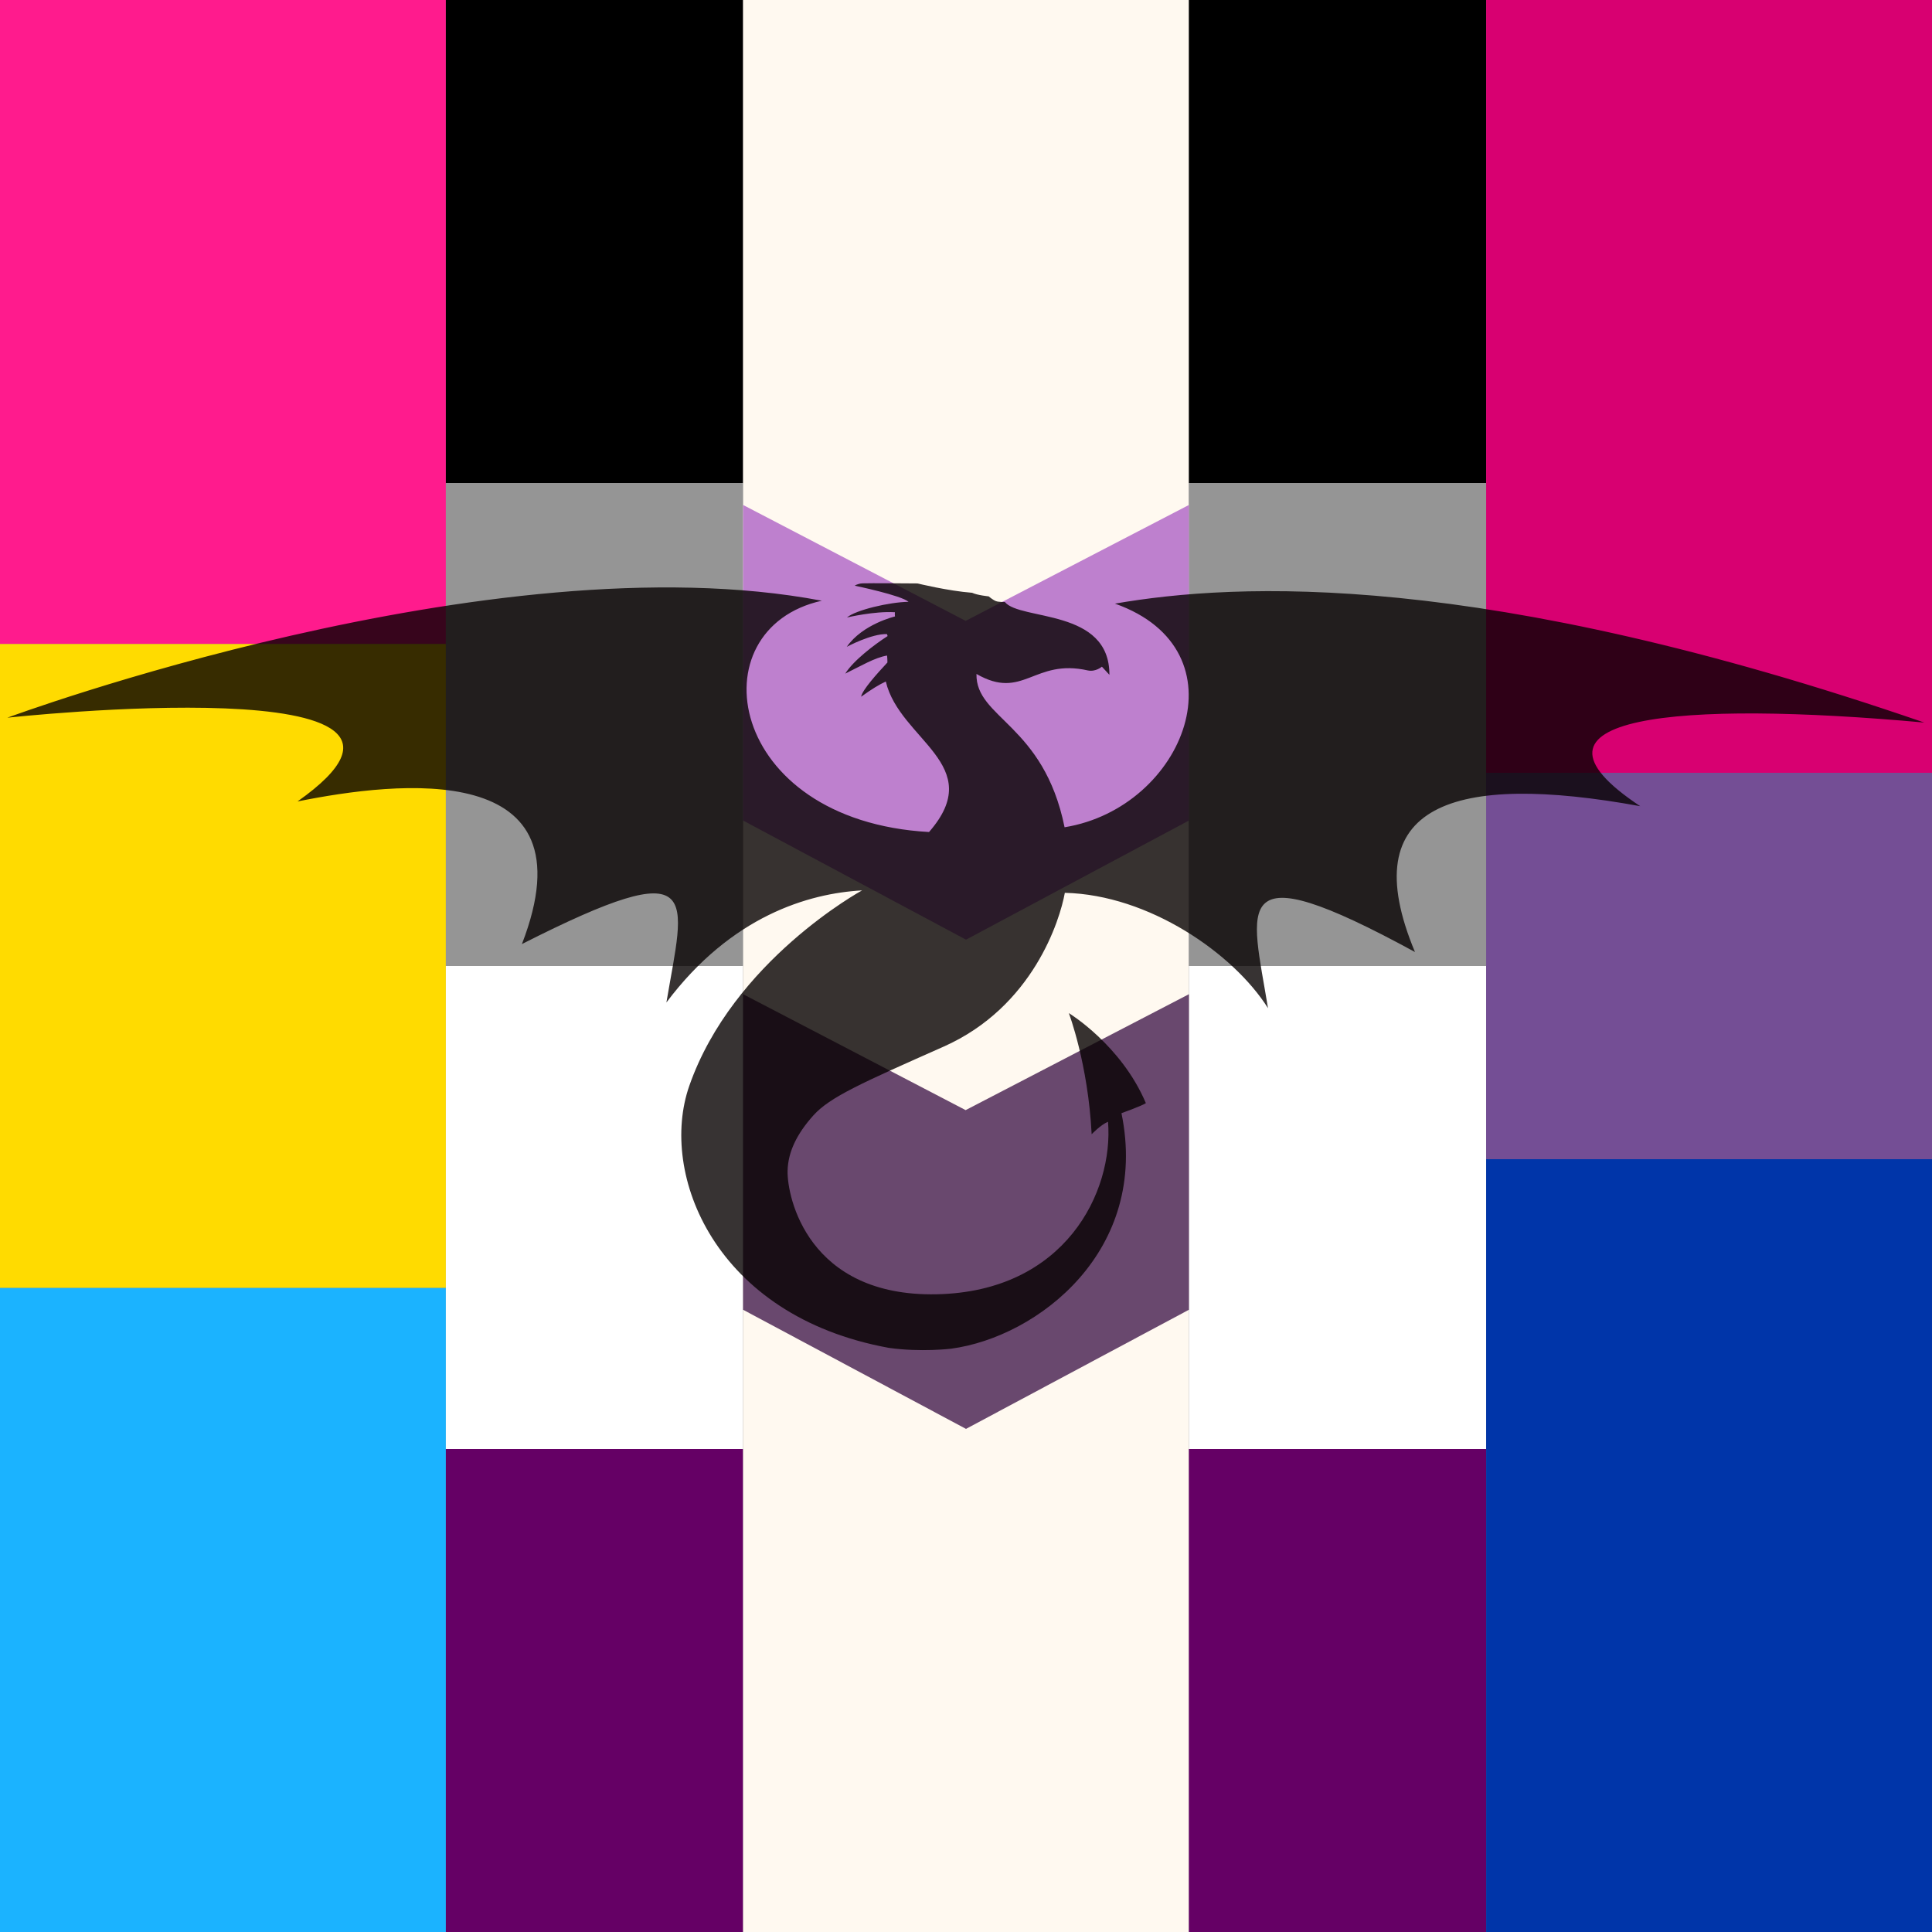 <?xml version="1.0" encoding="UTF-8" standalone="no"?>
<!-- Created with Inkscape (http://www.inkscape.org/) -->

<svg
   version="1.1"
   id="svg85"
   width="2000"
   height="2000"
   viewBox="0 0 2000 2000"
   sodipodi:docname="pacebi.svg"
   inkscape:version="1.1.2 (0a00cf5339, 2022-02-04)"
   xmlns:inkscape="http://www.inkscape.org/namespaces/inkscape"
   xmlns:sodipodi="http://sodipodi.sourceforge.net/DTD/sodipodi-0.dtd"
   xmlns="http://www.w3.org/2000/svg"
   xmlns:svg="http://www.w3.org/2000/svg">
  <rect x="0" y="0" width="2000" height="2000" fill="#808080" stroke="none"/>
  <defs
     id="defs89" />
  <sodipodi:namedview
     id="namedview87"
     pagecolor="#ffffff"
     bordercolor="#cccccc"
     borderopacity="1"
     inkscape:pageshadow="0"
     inkscape:pageopacity="1"
     inkscape:pagecheckerboard="0"
     showgrid="false"
     showguides="false"
     inkscape:zoom="0.35355339"
     inkscape:cx="1344.9171"
     inkscape:cy="1076.2165"
     inkscape:window-width="1920"
     inkscape:window-height="1019"
     inkscape:window-x="1920"
     inkscape:window-y="0"
     inkscape:window-maximized="1"
     inkscape:current-layer="g91" />
  <g
     inkscape:groupmode="layer"
     inkscape:label="Image"
     id="g91">
    <rect
       style="fill:#ff1b8d;fill-opacity:1;stroke-width:1.188"
       id="rect197"
       width="461.538"
       height="666.667"
       x="0"
       y="0" />
    <rect
       style="fill:#ffdb00;fill-opacity:1;stroke-width:1.188"
       id="rect2463"
       width="461.538"
       height="666.667"
       x="0"
       y="666.667" />
    <rect
       style="fill:#1bb3ff;fill-opacity:1;stroke-width:1.188"
       id="rect4105"
       width="461.538"
       height="666.667"
       x="0"
       y="1333.333" />
    <rect
       style="fill:#000000;fill-opacity:1;stroke-width:0.84"
       id="rect4928"
       width="307.692"
       height="500"
       x="461.539"
       y="0" />
    <rect
       style="fill:#959595;fill-opacity:1;stroke-width:0.84"
       id="rect6453"
       width="307.692"
       height="500"
       x="461.539"
       y="500" />
    <rect
       style="fill:#ffffff;fill-opacity:1;stroke-width:0.84"
       id="rect8056"
       width="307.692"
       height="500"
       x="461.539"
       y="1000" />
    <rect
       style="fill:#650065;fill-opacity:1;stroke-width:0.84"
       id="rect9074"
       width="307.692"
       height="500"
       x="461.539"
       y="1500" />
    <rect
       style="fill:#fff9f0;fill-opacity:1;stroke-width:2.058"
       id="rect9782"
       width="461.538"
       height="2000"
       x="769.231"
       y="0" />
    <rect
       style="fill:#000000;fill-opacity:1;stroke-width:0.84"
       id="rect10332"
       width="307.692"
       height="500"
       x="1230.77"
       y="0" />
    <rect
       style="fill:#959595;fill-opacity:1;stroke-width:0.84"
       id="rect10334"
       width="307.692"
       height="500"
       x="1230.77"
       y="500" />
    <rect
       style="fill:#ffffff;fill-opacity:1;stroke-width:0.84"
       id="rect10336"
       width="307.692"
       height="500"
       x="1230.77"
       y="1000" />
    <rect
       style="fill:#650065;fill-opacity:1;stroke-width:0.84"
       id="rect10338"
       width="307.692"
       height="500"
       x="1230.77"
       y="1500" />
    <rect
       style="fill:#d80071;fill-opacity:1;stroke-width:1.302"
       id="rect10340"
       width="461.538"
       height="800"
       x="1538.462"
       y="0" />
    <rect
       style="fill:#744e95;fill-opacity:1;stroke-width:0.92"
       id="rect11600"
       width="461.538"
       height="400"
       x="1538.462"
       y="800" />
    <rect
       style="fill:#0035a9;fill-opacity:1;stroke-width:1.302"
       id="rect12774"
       width="461.538"
       height="800"
       x="1538.462"
       y="1200" />
    <path
       style="fill:#be80ce;fill-opacity:1;stroke:#000000;stroke-width:94.857px;stroke-linecap:butt;stroke-linejoin:miter;stroke-opacity:0"
       d="m 769.231,522.73 v 326.667 l 230.769,123.333 230.769,-123.333 V 522.73 L 999.616,642.73 Z"
       id="path79866"
       sodipodi:nodetypes="ccccccc" />
    <path
       style="fill:#69486e;fill-opacity:1;stroke:#000000;stroke-width:94.857px;stroke-linecap:butt;stroke-linejoin:miter;stroke-opacity:0"
       d="m 769.231,1029.187 v 326.664 l 230.769,123.333 230.769,-123.333 v -326.664 l -231.154,120 z"
       id="path82947"
       sodipodi:nodetypes="ccccccc" />
    <path
       style="fill:#060000;stroke:#000000;stroke-width:1px;stroke-linecap:butt;stroke-linejoin:miter;stroke-opacity:0;fill-opacity:1;opacity:0.8"
       d="m 7.629,742.957 c 0,0 500.661,-54.54 300.362,86.7 103.26,-20.783 306.963,-45.07 232.295,147.637 191.12,-96.975 168.023,-49.373 149.581,60.468 67.232,-89.683 147.424,-112.975 202.556,-116.022 0,0 -133.622,72.653 -178.911,202.435 -31.751,90.987 26.316,238.293 206.632,271.13 33.286,4.691 64.458,0.855 64.458,0.855 90.047,-12.082 205.659,-101.745 176.33,-243.814 0,0 20.672,-7.33 25.27,-10.384 -25.503,-60.278 -79.736,-93.198 -79.736,-93.198 0,0 19.936,52.528 23.616,125.405 0,0 9.479,-9.941 16.944,-12.916 5.869,72.281 -44.175,175.794 -177.354,178.568 -133.179,2.774 -155.044,-100.573 -154.355,-127.925 0.484,-19.231 9.36,-37.897 26.64,-57.182 17.136,-19.126 50.198,-33.678 134.76,-71.196 92.71,-41.133 120.527,-131.131 125.604,-159.275 87.158,2.072 174.573,62.789 210.323,119.413 -17.27,-105.949 -42.099,-164.054 152.134,-58.145 -64.086,-153.467 40.074,-186.174 233.186,-150.963 -141.852,-94.062 40.52,-109.593 294.053,-86.569 -458.329,-158.045 -711.987,-144.879 -837.833,-123.114 136.186,48.101 72.407,211.312 -52.132,231.501 -21.658,-106.772 -92.121,-112.678 -91.21,-158.699 48.519,27.904 59.289,-16.346 115.365,-3.626 8.155,1.657 14.482,-3.914 14.482,-3.914 l 7.774,8.43 c 0.278,-69.043 -92.279,-55.764 -108.286,-75.411 0,0 -6.437,0.22 -9.31,-0.923 -3.092,-1.23 -7.421,-4.887 -7.421,-4.887 0,0 -11.623,-1.122 -17.1,-3.702 -24.985,-1.908 -56.498,-9.663 -56.498,-9.663 0,0 -51.815,-0.429 -57.05,-0.099 -5.235,0.33 -7.994,2.426 -7.994,2.426 0,0 48.488,10.047 55.707,16.707 -19.768,0.238 -54.911,8.547 -63.732,16.207 0,0 28.481,-6.751 49.629,-5.432 0,0 -0.22,2.373 0.086,4.36 0,0 -33.514,7.826 -49.914,31.443 0,0 25.457,-13.683 41.597,-13.195 0,0 0.365,1.279 0.673,2.061 -13.675,8.785 -35.592,25.464 -43.831,38.861 16.132,-7.886 30.524,-16.573 43.246,-18.701 0.404,2.655 0.394,7.178 0.394,7.178 -10.619,11.399 -26.166,28.616 -27.208,35.434 11.12,-7.996 18.808,-12.644 25.545,-15.735 14.212,60.535 105.534,86.193 44.744,155.807 C 751.203,849.447 720.323,650.736 850.755,621.865 509.334,556.9 7.629,742.957 7.629,742.957 Z"
       id="path86845"
       sodipodi:nodetypes="cccccscccccccssssccccccccccccscccscccccccccccccccc" />
  </g>
</svg>
